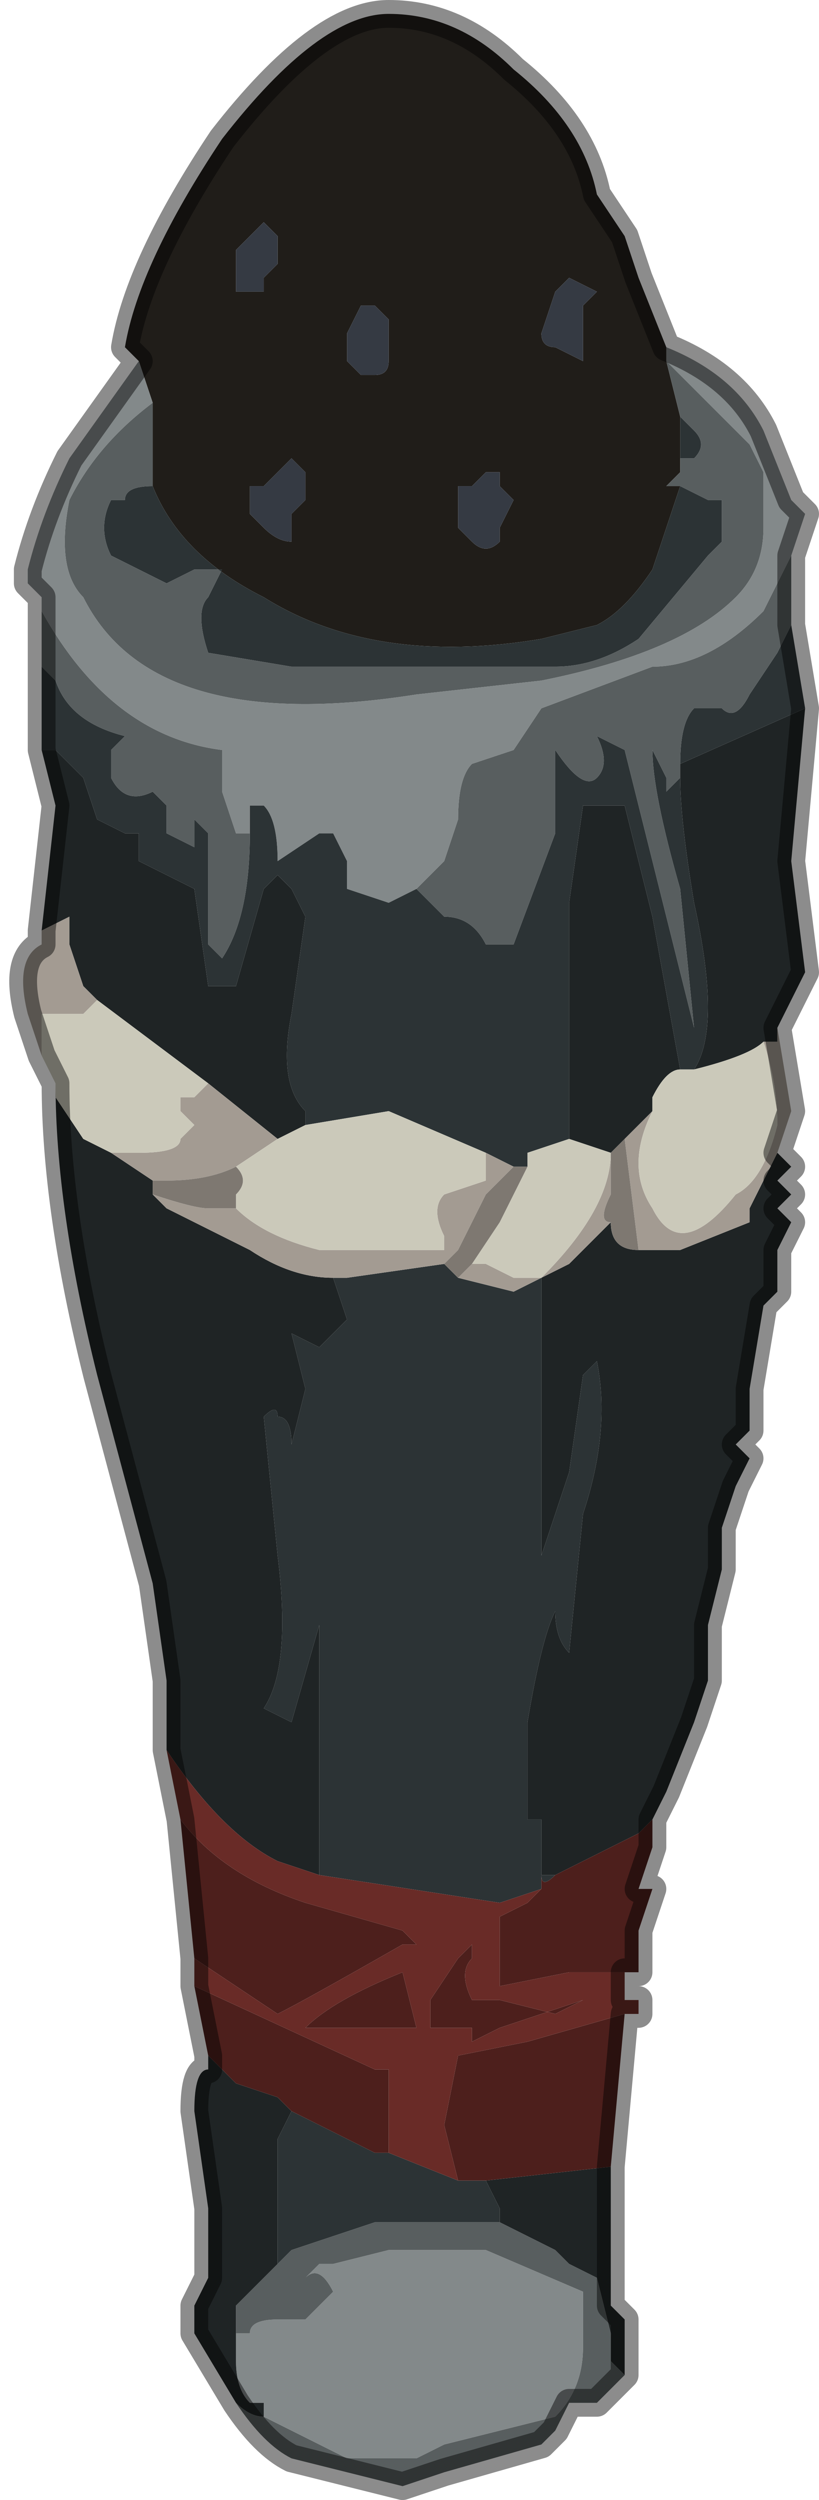 <?xml version="1.0" encoding="UTF-8" standalone="no"?>
<svg xmlns:xlink="http://www.w3.org/1999/xlink" height="9.0px" width="2.95px" xmlns="http://www.w3.org/2000/svg">
  <g transform="matrix(1.0, 0.0, 0.0, 1.0, 1.5, 4.5)">
    <path d="M-1.0 -3.2 L-1.05 -3.25 Q-1.0 -3.55 -0.7 -4.0 -0.35 -4.45 -0.1 -4.45 0.15 -4.45 0.35 -4.25 0.6 -4.05 0.65 -3.8 L0.75 -3.65 0.8 -3.5 0.9 -3.25 0.9 -3.2 0.95 -3.0 0.95 -2.85 0.95 -2.8 0.9 -2.75 0.95 -2.75 0.9 -2.6 0.85 -2.45 Q0.75 -2.3 0.65 -2.25 L0.45 -2.2 Q-0.15 -2.1 -0.55 -2.35 -0.85 -2.5 -0.95 -2.75 L-0.95 -3.05 -0.95 -3.05 -1.0 -3.2 M0.15 -2.6 L0.2 -2.55 Q0.25 -2.5 0.3 -2.55 L0.3 -2.6 0.35 -2.7 0.3 -2.75 0.3 -2.8 0.25 -2.8 0.2 -2.75 0.15 -2.75 0.15 -2.6 M0.55 -3.5 L0.55 -3.5 0.5 -3.45 0.5 -3.45 0.45 -3.3 Q0.45 -3.25 0.5 -3.25 L0.6 -3.2 0.6 -3.4 0.65 -3.45 0.55 -3.5 M-0.6 -2.65 L-0.55 -2.6 Q-0.5 -2.55 -0.45 -2.55 L-0.45 -2.65 -0.4 -2.7 -0.4 -2.8 -0.45 -2.85 -0.5 -2.8 -0.55 -2.75 -0.6 -2.75 -0.6 -2.65 M-0.5 -3.55 L-0.5 -3.65 -0.55 -3.7 -0.6 -3.65 -0.65 -3.6 -0.65 -3.45 -0.55 -3.45 Q-0.55 -3.45 -0.55 -3.5 L-0.5 -3.55 M-0.15 -3.15 Q-0.1 -3.15 -0.1 -3.2 L-0.1 -3.35 -0.15 -3.4 -0.2 -3.4 -0.25 -3.3 -0.25 -3.2 -0.2 -3.15 -0.15 -3.15" fill="#201d19" fill-rule="evenodd" stroke="none"/>
    <path d="M0.55 -3.5 L0.65 -3.45 0.6 -3.4 0.6 -3.2 0.5 -3.25 Q0.45 -3.25 0.45 -3.3 L0.5 -3.45 0.5 -3.45 0.55 -3.5 0.55 -3.5 M0.15 -2.6 L0.15 -2.75 0.2 -2.75 0.25 -2.8 0.3 -2.8 0.3 -2.75 0.35 -2.7 0.3 -2.6 0.3 -2.55 Q0.25 -2.5 0.2 -2.55 L0.15 -2.6 M-0.15 -3.15 L-0.2 -3.15 -0.25 -3.2 -0.25 -3.3 -0.2 -3.4 -0.15 -3.4 -0.1 -3.35 -0.1 -3.2 Q-0.1 -3.15 -0.15 -3.15 M-0.5 -3.55 L-0.55 -3.5 Q-0.55 -3.45 -0.55 -3.45 L-0.65 -3.45 -0.65 -3.6 -0.6 -3.65 -0.55 -3.7 -0.5 -3.65 -0.5 -3.55 M-0.6 -2.65 L-0.6 -2.75 -0.55 -2.75 -0.5 -2.8 -0.45 -2.85 -0.4 -2.8 -0.4 -2.7 -0.45 -2.65 -0.45 -2.55 Q-0.5 -2.55 -0.55 -2.6 L-0.6 -2.65" fill="#353a43" fill-rule="evenodd" stroke="none"/>
    <path d="M-1.0 -3.2 L-0.95 -3.05 -0.95 -3.05 Q-1.15 -2.9 -1.25 -2.7 -1.3 -2.45 -1.2 -2.35 -0.95 -1.85 0.0 -2.0 L0.45 -2.05 Q0.95 -2.15 1.15 -2.35 1.25 -2.45 1.25 -2.6 L1.25 -2.8 1.2 -2.9 0.9 -3.2 0.9 -3.25 Q1.15 -3.15 1.25 -2.95 L1.35 -2.7 1.4 -2.65 1.35 -2.5 1.25 -2.3 Q1.05 -2.1 0.85 -2.1 L0.45 -1.95 0.35 -1.8 0.2 -1.75 0.2 -1.75 Q0.15 -1.7 0.15 -1.55 L0.1 -1.4 0.0 -1.3 -0.1 -1.25 -0.25 -1.3 -0.25 -1.4 -0.3 -1.5 -0.35 -1.5 -0.5 -1.4 Q-0.5 -1.55 -0.55 -1.6 L-0.6 -1.6 -0.6 -1.5 -0.65 -1.5 -0.65 -1.5 -0.7 -1.65 -0.7 -1.8 Q-1.1 -1.85 -1.35 -2.3 L-1.35 -2.35 -1.4 -2.4 -1.4 -2.45 Q-1.35 -2.65 -1.25 -2.85 L-1.0 -3.2 M-0.65 3.9 L-0.6 3.9 Q-0.6 3.85 -0.5 3.85 L-0.45 3.85 -0.4 3.85 -0.3 3.75 Q-0.35 3.65 -0.4 3.7 L-0.35 3.65 -0.3 3.65 -0.1 3.6 0.25 3.6 0.6 3.75 0.6 3.95 Q0.6 4.1 0.5 4.2 L0.1 4.3 0.0 4.35 -0.25 4.35 -0.55 4.2 -0.55 4.15 -0.6 4.15 Q-0.65 4.1 -0.65 4.0 L-0.65 3.9" fill="#83898a" fill-rule="evenodd" stroke="none"/>
    <path d="M-0.95 -3.05 L-0.95 -3.05 -0.95 -2.75 Q-1.05 -2.75 -1.05 -2.7 L-1.1 -2.7 Q-1.15 -2.6 -1.1 -2.5 L-0.9 -2.4 -0.8 -2.45 Q-0.75 -2.45 -0.7 -2.45 L-0.75 -2.35 Q-0.8 -2.3 -0.75 -2.15 L-0.45 -2.1 0.05 -2.1 0.45 -2.1 0.5 -2.1 Q0.65 -2.1 0.8 -2.2 L1.05 -2.5 1.1 -2.55 1.1 -2.7 1.05 -2.7 0.95 -2.75 0.9 -2.75 0.95 -2.8 0.95 -2.85 1.0 -2.85 Q1.05 -2.9 1.0 -2.95 L0.95 -3.0 0.9 -3.2 1.2 -2.9 1.25 -2.8 1.25 -2.6 Q1.25 -2.45 1.15 -2.35 0.95 -2.15 0.45 -2.05 L0.0 -2.0 Q-0.95 -1.85 -1.2 -2.35 -1.3 -2.45 -1.25 -2.7 -1.15 -2.9 -0.95 -3.05 L-0.95 -3.05 M1.35 -2.5 L1.35 -2.25 1.3 -2.15 1.2 -2.0 Q1.15 -1.9 1.1 -1.95 L1.0 -1.95 Q0.95 -1.9 0.95 -1.75 L0.95 -1.75 0.95 -1.7 0.9 -1.65 0.9 -1.7 0.85 -1.8 0.85 -1.8 Q0.85 -1.65 0.95 -1.3 L1.0 -0.8 0.75 -1.8 0.65 -1.85 Q0.7 -1.75 0.65 -1.7 0.6 -1.65 0.5 -1.8 L0.5 -1.5 0.35 -1.1 0.3 -1.1 0.25 -1.1 Q0.2 -1.2 0.1 -1.2 L0.0 -1.3 0.0 -1.3 0.1 -1.4 0.15 -1.55 Q0.15 -1.7 0.2 -1.75 L0.2 -1.75 0.35 -1.8 0.45 -1.95 0.85 -2.1 Q1.05 -2.1 1.25 -2.3 L1.35 -2.5 M0.75 4.05 L0.65 4.15 0.6 4.15 0.55 4.15 0.5 4.25 0.45 4.3 0.1 4.4 -0.05 4.45 -0.45 4.35 Q-0.55 4.3 -0.65 4.15 -0.6 4.2 -0.55 4.2 L-0.55 4.2 -0.25 4.35 0.0 4.35 0.1 4.3 0.5 4.2 Q0.6 4.1 0.6 3.95 L0.6 3.75 0.25 3.6 -0.1 3.6 -0.3 3.65 -0.35 3.65 -0.4 3.7 Q-0.35 3.65 -0.3 3.75 L-0.4 3.85 -0.45 3.85 -0.5 3.85 Q-0.6 3.85 -0.6 3.9 L-0.65 3.9 -0.65 3.8 -0.55 3.7 -0.5 3.65 -0.45 3.6 -0.3 3.55 -0.15 3.5 -0.1 3.5 0.05 3.5 0.3 3.5 0.5 3.6 0.55 3.65 0.65 3.7 0.7 3.9 0.7 4.0 0.75 4.05 M-1.35 -2.1 L-1.35 -2.35 -1.35 -2.3 Q-1.1 -1.85 -0.7 -1.8 L-0.7 -1.65 -0.65 -1.5 -0.65 -1.5 -0.6 -1.5 Q-0.6 -1.2 -0.7 -1.05 L-0.75 -1.1 -0.75 -1.5 -0.8 -1.55 -0.8 -1.45 -0.9 -1.5 -0.9 -1.6 -0.95 -1.65 Q-1.05 -1.6 -1.1 -1.7 L-1.1 -1.8 -1.05 -1.85 Q-1.25 -1.9 -1.3 -2.05 L-1.35 -2.1" fill="#585e5f" fill-rule="evenodd" stroke="none"/>
    <path d="M-0.95 -2.75 Q-0.85 -2.5 -0.55 -2.35 -0.15 -2.1 0.45 -2.2 L0.65 -2.25 Q0.75 -2.3 0.85 -2.45 L0.9 -2.6 0.95 -2.75 1.05 -2.7 1.1 -2.7 1.1 -2.55 1.05 -2.5 0.8 -2.2 Q0.65 -2.1 0.5 -2.1 L0.45 -2.1 0.05 -2.1 -0.45 -2.1 -0.75 -2.15 Q-0.8 -2.3 -0.75 -2.35 L-0.7 -2.45 Q-0.75 -2.45 -0.8 -2.45 L-0.9 -2.4 -1.1 -2.5 Q-1.15 -2.6 -1.1 -2.7 L-1.05 -2.7 Q-1.05 -2.75 -0.95 -2.75 M0.95 -2.85 L0.95 -3.0 1.0 -2.95 Q1.05 -2.9 1.0 -2.85 L0.95 -2.85 M1.35 -2.25 L1.4 -1.95 0.95 -1.75 0.95 -1.75 Q0.95 -1.9 1.0 -1.95 L1.1 -1.95 Q1.15 -1.9 1.2 -2.0 L1.3 -2.15 1.35 -2.25 M-1.35 -1.8 L-1.35 -2.1 -1.3 -2.05 Q-1.25 -1.9 -1.05 -1.85 L-1.1 -1.8 -1.1 -1.7 Q-1.05 -1.6 -0.95 -1.65 L-0.9 -1.6 -0.9 -1.5 -0.8 -1.45 -0.8 -1.55 -0.75 -1.5 -0.75 -1.1 -0.7 -1.05 Q-0.6 -1.2 -0.6 -1.5 L-0.6 -1.6 -0.55 -1.6 Q-0.5 -1.55 -0.5 -1.4 L-0.35 -1.5 -0.3 -1.5 -0.25 -1.4 -0.25 -1.3 -0.1 -1.25 0.0 -1.3 0.0 -1.3 0.1 -1.2 Q0.2 -1.2 0.25 -1.1 L0.3 -1.1 0.35 -1.1 0.5 -1.5 0.5 -1.8 Q0.6 -1.65 0.65 -1.7 0.7 -1.75 0.65 -1.85 L0.75 -1.8 1.0 -0.8 0.95 -1.3 Q0.85 -1.65 0.85 -1.8 L0.85 -1.8 0.9 -1.7 0.9 -1.65 0.95 -1.7 Q0.95 -1.55 1.0 -1.25 1.1 -0.8 1.0 -0.65 L1.0 -0.65 0.95 -0.65 0.95 -0.65 0.85 -1.2 0.75 -1.6 0.65 -1.6 0.6 -1.6 0.55 -1.25 0.55 -0.4 0.4 -0.35 0.4 -0.3 0.35 -0.3 0.25 -0.35 -0.1 -0.5 -0.4 -0.45 -0.4 -0.5 Q-0.5 -0.6 -0.45 -0.85 L-0.4 -1.2 -0.45 -1.3 -0.5 -1.35 -0.55 -1.3 -0.65 -0.95 -0.75 -0.95 -0.8 -1.3 -1.0 -1.4 -1.0 -1.5 -1.05 -1.5 -1.15 -1.55 -1.2 -1.7 -1.3 -1.8 -1.3 -1.8 -1.35 -1.8 M-0.3 0.1 L-0.3 0.1 -0.25 0.1 0.1 0.05 0.15 0.1 0.35 0.15 0.45 0.1 0.45 1.1 0.55 0.8 0.6 0.45 0.65 0.4 Q0.7 0.65 0.6 0.95 L0.55 1.45 Q0.5 1.4 0.5 1.3 0.45 1.4 0.4 1.7 L0.4 2.05 0.45 2.05 0.45 2.25 0.5 2.25 Q0.45 2.3 0.45 2.25 L0.45 2.3 0.3 2.35 -0.35 2.25 -0.35 1.35 -0.45 1.7 -0.55 1.65 Q-0.45 1.5 -0.5 1.1 L-0.55 0.6 Q-0.5 0.55 -0.5 0.6 -0.45 0.6 -0.45 0.7 L-0.45 0.7 -0.4 0.5 -0.45 0.3 -0.35 0.35 -0.3 0.3 -0.25 0.25 -0.3 0.1 M0.3 3.5 L0.05 3.5 -0.1 3.5 -0.15 3.5 -0.3 3.55 -0.45 3.6 -0.5 3.65 -0.5 3.2 -0.45 3.1 -0.15 3.25 -0.1 3.25 0.15 3.35 0.25 3.35 0.3 3.45 0.3 3.5" fill="#2c3335" fill-rule="evenodd" stroke="none"/>
    <path d="M1.4 -1.95 L1.35 -1.4 1.4 -1.0 1.35 -0.9 1.3 -0.8 1.3 -0.75 1.25 -0.75 1.25 -0.75 1.25 -0.75 Q1.2 -0.7 1.0 -0.65 1.1 -0.8 1.0 -1.25 0.95 -1.55 0.95 -1.7 L0.95 -1.75 1.4 -1.95 M1.3 -0.35 L1.35 -0.3 1.3 -0.25 1.35 -0.2 1.3 -0.15 1.35 -0.1 1.3 0.0 1.3 0.15 1.25 0.2 1.2 0.5 1.2 0.65 1.15 0.7 1.2 0.75 1.15 0.85 1.1 1.0 1.1 1.15 1.05 1.35 Q1.05 1.45 1.05 1.55 L1.0 1.7 0.9 1.95 0.85 2.05 0.8 2.1 0.7 2.15 0.5 2.25 0.45 2.25 0.45 2.05 0.4 2.05 0.4 1.7 Q0.45 1.4 0.5 1.3 0.5 1.4 0.55 1.45 L0.6 0.95 Q0.7 0.65 0.65 0.4 L0.6 0.45 0.55 0.8 0.45 1.1 0.45 0.1 0.55 0.05 0.7 -0.1 Q0.7 0.0 0.8 0.0 L0.95 0.0 1.2 -0.1 1.2 -0.15 1.3 -0.35 M0.7 3.3 L0.7 3.75 0.7 3.8 0.75 3.85 0.75 4.05 0.7 4.0 0.7 3.9 0.65 3.7 0.55 3.65 0.5 3.6 0.3 3.5 0.3 3.45 0.25 3.35 0.7 3.3 M-0.65 4.15 L-0.8 3.9 -0.8 3.8 -0.75 3.7 -0.75 3.45 -0.8 3.1 Q-0.8 2.95 -0.75 2.95 L-0.75 2.9 -0.75 2.9 -0.7 2.95 -0.65 3.0 -0.5 3.05 -0.45 3.1 -0.5 3.2 -0.5 3.65 -0.55 3.7 -0.65 3.8 -0.65 3.9 -0.65 4.0 Q-0.65 4.1 -0.6 4.15 L-0.55 4.15 -0.55 4.2 -0.55 4.2 Q-0.6 4.2 -0.65 4.15 M-0.9 1.8 L-0.9 1.55 -0.95 1.2 -1.15 0.45 Q-1.3 -0.15 -1.3 -0.6 L-1.3 -0.55 -1.2 -0.4 -1.2 -0.4 -1.1 -0.35 -0.95 -0.25 -0.95 -0.2 -0.9 -0.15 -0.6 0.0 Q-0.45 0.1 -0.3 0.1 L-0.25 0.25 -0.3 0.3 -0.35 0.35 -0.45 0.3 -0.4 0.5 -0.45 0.7 -0.45 0.7 Q-0.45 0.6 -0.5 0.6 -0.5 0.55 -0.55 0.6 L-0.5 1.1 Q-0.45 1.5 -0.55 1.65 L-0.45 1.7 -0.35 1.35 -0.35 2.25 -0.5 2.2 Q-0.7 2.1 -0.9 1.8 M-1.35 -1.15 L-1.3 -1.6 -1.35 -1.8 -1.3 -1.8 -1.3 -1.8 -1.2 -1.7 -1.15 -1.55 -1.05 -1.5 -1.0 -1.5 -1.0 -1.4 -0.8 -1.3 -0.75 -0.95 -0.65 -0.95 -0.55 -1.3 -0.5 -1.35 -0.45 -1.3 -0.4 -1.2 -0.45 -0.85 Q-0.5 -0.6 -0.4 -0.5 L-0.4 -0.45 -0.5 -0.4 -0.75 -0.6 -1.15 -0.9 -1.2 -0.95 -1.25 -1.1 -1.25 -1.2 -1.35 -1.15 M0.55 -0.4 L0.55 -1.25 0.6 -1.6 0.65 -1.6 0.75 -1.6 0.85 -1.2 0.95 -0.65 0.95 -0.65 Q0.9 -0.65 0.85 -0.55 L0.85 -0.5 0.75 -0.4 0.7 -0.35 0.7 -0.35 0.55 -0.4 M1.3 -0.95 L1.3 -1.0 1.3 -0.95" fill="#1f2425" fill-rule="evenodd" stroke="none"/>
    <path d="M1.3 -0.8 L1.35 -0.5 1.3 -0.35 1.2 -0.15 1.2 -0.1 0.95 0.0 0.8 0.0 0.75 -0.4 0.85 -0.5 Q0.75 -0.3 0.85 -0.15 0.95 0.05 1.15 -0.2 1.25 -0.25 1.3 -0.45 1.3 -0.6 1.25 -0.75 L1.25 -0.75 1.3 -0.75 1.3 -0.8 M-1.35 -0.7 L-1.4 -0.85 Q-1.45 -1.05 -1.35 -1.1 L-1.35 -1.15 -1.25 -1.2 -1.25 -1.1 -1.2 -0.95 -1.15 -0.9 -1.2 -0.85 -1.35 -0.85 -1.35 -0.7 M0.2 0.05 L0.25 0.05 0.35 0.1 0.45 0.1 Q0.7 -0.15 0.7 -0.35 L0.7 -0.2 Q0.65 -0.1 0.7 -0.1 L0.55 0.05 0.45 0.1 0.35 0.15 0.15 0.1 Q0.2 0.05 0.2 0.05 M-0.65 -0.15 L-0.65 -0.15 Q-0.55 -0.05 -0.35 0.0 L-0.35 0.0 0.1 0.0 0.1 -0.05 Q0.05 -0.15 0.1 -0.2 L0.25 -0.25 0.25 -0.35 0.35 -0.3 0.25 -0.2 0.2 -0.1 0.15 0.0 0.1 0.05 -0.25 0.1 -0.3 0.1 -0.3 0.1 Q-0.45 0.1 -0.6 0.0 L-0.9 -0.15 -0.95 -0.2 Q-0.8 -0.15 -0.75 -0.15 L-0.65 -0.15 M-0.5 -0.4 L-0.65 -0.3 Q-0.75 -0.25 -0.9 -0.25 L-0.95 -0.25 -1.1 -0.35 -1.0 -0.35 Q-0.85 -0.35 -0.85 -0.4 L-0.8 -0.45 -0.85 -0.5 -0.85 -0.55 -0.8 -0.55 -0.75 -0.6 -0.75 -0.6 -0.5 -0.4 M0.7 -0.35 L0.7 -0.35" fill="#a39b92" fill-rule="evenodd" stroke="none"/>
    <path d="M-1.3 -0.6 L-1.35 -0.7 -1.35 -0.85 -1.2 -0.85 -1.15 -0.9 -0.75 -0.6 -0.75 -0.6 -0.8 -0.55 -0.85 -0.55 -0.85 -0.5 -0.8 -0.45 -0.85 -0.4 Q-0.85 -0.35 -1.0 -0.35 L-1.1 -0.35 -1.2 -0.4 -1.2 -0.4 -1.3 -0.55 -1.3 -0.6 M1.0 -0.65 Q1.2 -0.7 1.25 -0.75 L1.25 -0.75 Q1.3 -0.6 1.3 -0.45 1.25 -0.25 1.15 -0.2 0.95 0.05 0.85 -0.15 0.75 -0.3 0.85 -0.5 L0.85 -0.55 Q0.9 -0.65 0.95 -0.65 L1.0 -0.65 1.0 -0.65 M0.4 -0.3 L0.4 -0.35 0.55 -0.4 0.7 -0.35 Q0.7 -0.15 0.45 0.1 L0.35 0.1 0.25 0.05 0.2 0.05 0.3 -0.1 0.4 -0.3 M0.25 -0.35 L0.25 -0.25 0.1 -0.2 Q0.05 -0.15 0.1 -0.05 L0.1 0.0 -0.35 0.0 -0.35 0.0 Q-0.55 -0.05 -0.65 -0.15 L-0.65 -0.15 -0.65 -0.2 Q-0.6 -0.25 -0.65 -0.3 L-0.5 -0.4 -0.4 -0.45 -0.1 -0.5 0.25 -0.35" fill="#cbc9ba" fill-rule="evenodd" stroke="none"/>
    <path d="M0.4 -0.3 L0.3 -0.1 0.2 0.05 Q0.2 0.05 0.15 0.1 L0.1 0.05 0.15 0.0 0.2 -0.1 0.25 -0.2 0.35 -0.3 0.4 -0.3 M-0.65 -0.15 L-0.75 -0.15 Q-0.8 -0.15 -0.95 -0.2 L-0.95 -0.25 -0.9 -0.25 Q-0.75 -0.25 -0.65 -0.3 -0.6 -0.25 -0.65 -0.2 L-0.65 -0.15 M0.7 -0.1 Q0.65 -0.1 0.7 -0.2 L0.7 -0.35 0.75 -0.4 0.8 0.0 Q0.7 0.0 0.7 -0.1" fill="#7e7871" fill-rule="evenodd" stroke="none"/>
    <path d="M0.85 2.05 L0.85 2.15 0.8 2.3 Q0.8 2.3 0.85 2.3 L0.8 2.45 0.8 2.6 0.55 2.6 0.3 2.65 0.3 2.4 0.4 2.35 0.45 2.3 0.45 2.25 Q0.45 2.3 0.5 2.25 L0.7 2.15 0.8 2.1 0.85 2.05 M0.75 2.75 L0.7 3.3 0.25 3.35 0.15 3.35 0.1 3.15 0.15 2.9 0.4 2.85 0.75 2.75 M-0.75 2.9 L-0.8 2.65 -0.15 2.95 -0.1 2.95 -0.1 3.25 -0.15 3.25 -0.45 3.1 -0.5 3.05 -0.65 3.0 -0.7 2.95 -0.75 2.9 -0.75 2.9 M-0.8 2.55 L-0.85 2.05 Q-0.7 2.25 -0.4 2.35 L-0.05 2.45 0.0 2.5 -0.05 2.5 Q-0.4 2.7 -0.5 2.75 L-0.8 2.55 M0.3 2.7 L0.5 2.75 0.6 2.7 0.3 2.8 0.2 2.85 0.2 2.8 0.05 2.8 0.05 2.7 0.15 2.55 0.2 2.5 0.2 2.55 Q0.15 2.6 0.2 2.7 L0.3 2.7 M-0.4 2.8 Q-0.3 2.7 -0.05 2.6 L0.0 2.8 -0.1 2.8 -0.4 2.8" fill="#4d1f1c" fill-rule="evenodd" stroke="none"/>
    <path d="M0.8 2.6 L0.75 2.6 0.75 2.7 0.8 2.7 0.8 2.75 Q0.75 2.75 0.75 2.75 L0.4 2.85 0.15 2.9 0.1 3.15 0.15 3.35 -0.1 3.25 -0.1 2.95 -0.15 2.95 -0.8 2.65 -0.8 2.55 -0.5 2.75 Q-0.4 2.7 -0.05 2.5 L0.0 2.5 -0.05 2.45 -0.4 2.35 Q-0.7 2.25 -0.85 2.05 L-0.9 1.8 Q-0.7 2.1 -0.5 2.2 L-0.35 2.25 0.3 2.35 0.45 2.3 0.4 2.35 0.3 2.4 0.3 2.65 0.55 2.6 0.8 2.6 M0.3 2.7 L0.2 2.7 Q0.15 2.6 0.2 2.55 L0.2 2.5 0.15 2.55 0.05 2.7 0.05 2.8 0.2 2.8 0.2 2.85 0.3 2.8 0.6 2.7 0.5 2.75 0.3 2.7 M-0.4 2.8 L-0.1 2.8 0.0 2.8 -0.05 2.6 Q-0.3 2.7 -0.4 2.8" fill="#692b27" fill-rule="evenodd" stroke="none"/>
    <path d="M0.9 -3.25 L0.8 -3.5 0.75 -3.65 0.65 -3.8 Q0.6 -4.05 0.35 -4.25 0.15 -4.45 -0.1 -4.45 -0.35 -4.45 -0.7 -4.0 -1.0 -3.55 -1.05 -3.25 L-1.0 -3.2 -1.25 -2.85 Q-1.35 -2.65 -1.4 -2.45 L-1.4 -2.4 -1.35 -2.35 -1.35 -2.1 -1.35 -1.8 -1.3 -1.6 -1.35 -1.15 -1.35 -1.1 Q-1.45 -1.05 -1.4 -0.85 L-1.35 -0.7 -1.3 -0.6 Q-1.3 -0.15 -1.15 0.45 L-0.95 1.2 -0.9 1.55 -0.9 1.8 -0.85 2.05 -0.8 2.55 -0.8 2.65 -0.75 2.9 -0.75 2.95 Q-0.8 2.95 -0.8 3.1 L-0.75 3.45 -0.75 3.7 -0.8 3.8 -0.8 3.9 -0.65 4.15 Q-0.55 4.3 -0.45 4.35 L-0.05 4.45 0.1 4.4 0.45 4.3 0.5 4.25 0.55 4.15 0.6 4.15 0.65 4.15 0.75 4.05 0.75 3.85 0.7 3.8 0.7 3.75 0.7 3.3 0.75 2.75 Q0.75 2.75 0.8 2.75 L0.8 2.7 0.75 2.7 0.75 2.6 0.8 2.6 0.8 2.45 0.85 2.3 Q0.8 2.3 0.8 2.3 L0.85 2.15 0.85 2.05 0.9 1.95 1.0 1.7 1.05 1.55 Q1.05 1.45 1.05 1.35 L1.1 1.15 1.1 1.0 1.15 0.85 1.2 0.75 1.15 0.7 1.2 0.65 1.2 0.5 1.25 0.2 1.3 0.15 1.3 0.0 1.35 -0.1 1.3 -0.15 1.35 -0.2 1.3 -0.25 1.35 -0.3 1.3 -0.35 1.35 -0.5 1.3 -0.8 1.35 -0.9 1.4 -1.0 1.35 -1.4 1.4 -1.95 1.35 -2.25 1.35 -2.5 1.4 -2.65 1.35 -2.7 1.25 -2.95 Q1.15 -3.15 0.9 -3.25 Z" fill="none" stroke="#000000" stroke-linecap="round" stroke-linejoin="round" stroke-opacity="0.451" stroke-width="0.1"/>
  </g>
</svg>
